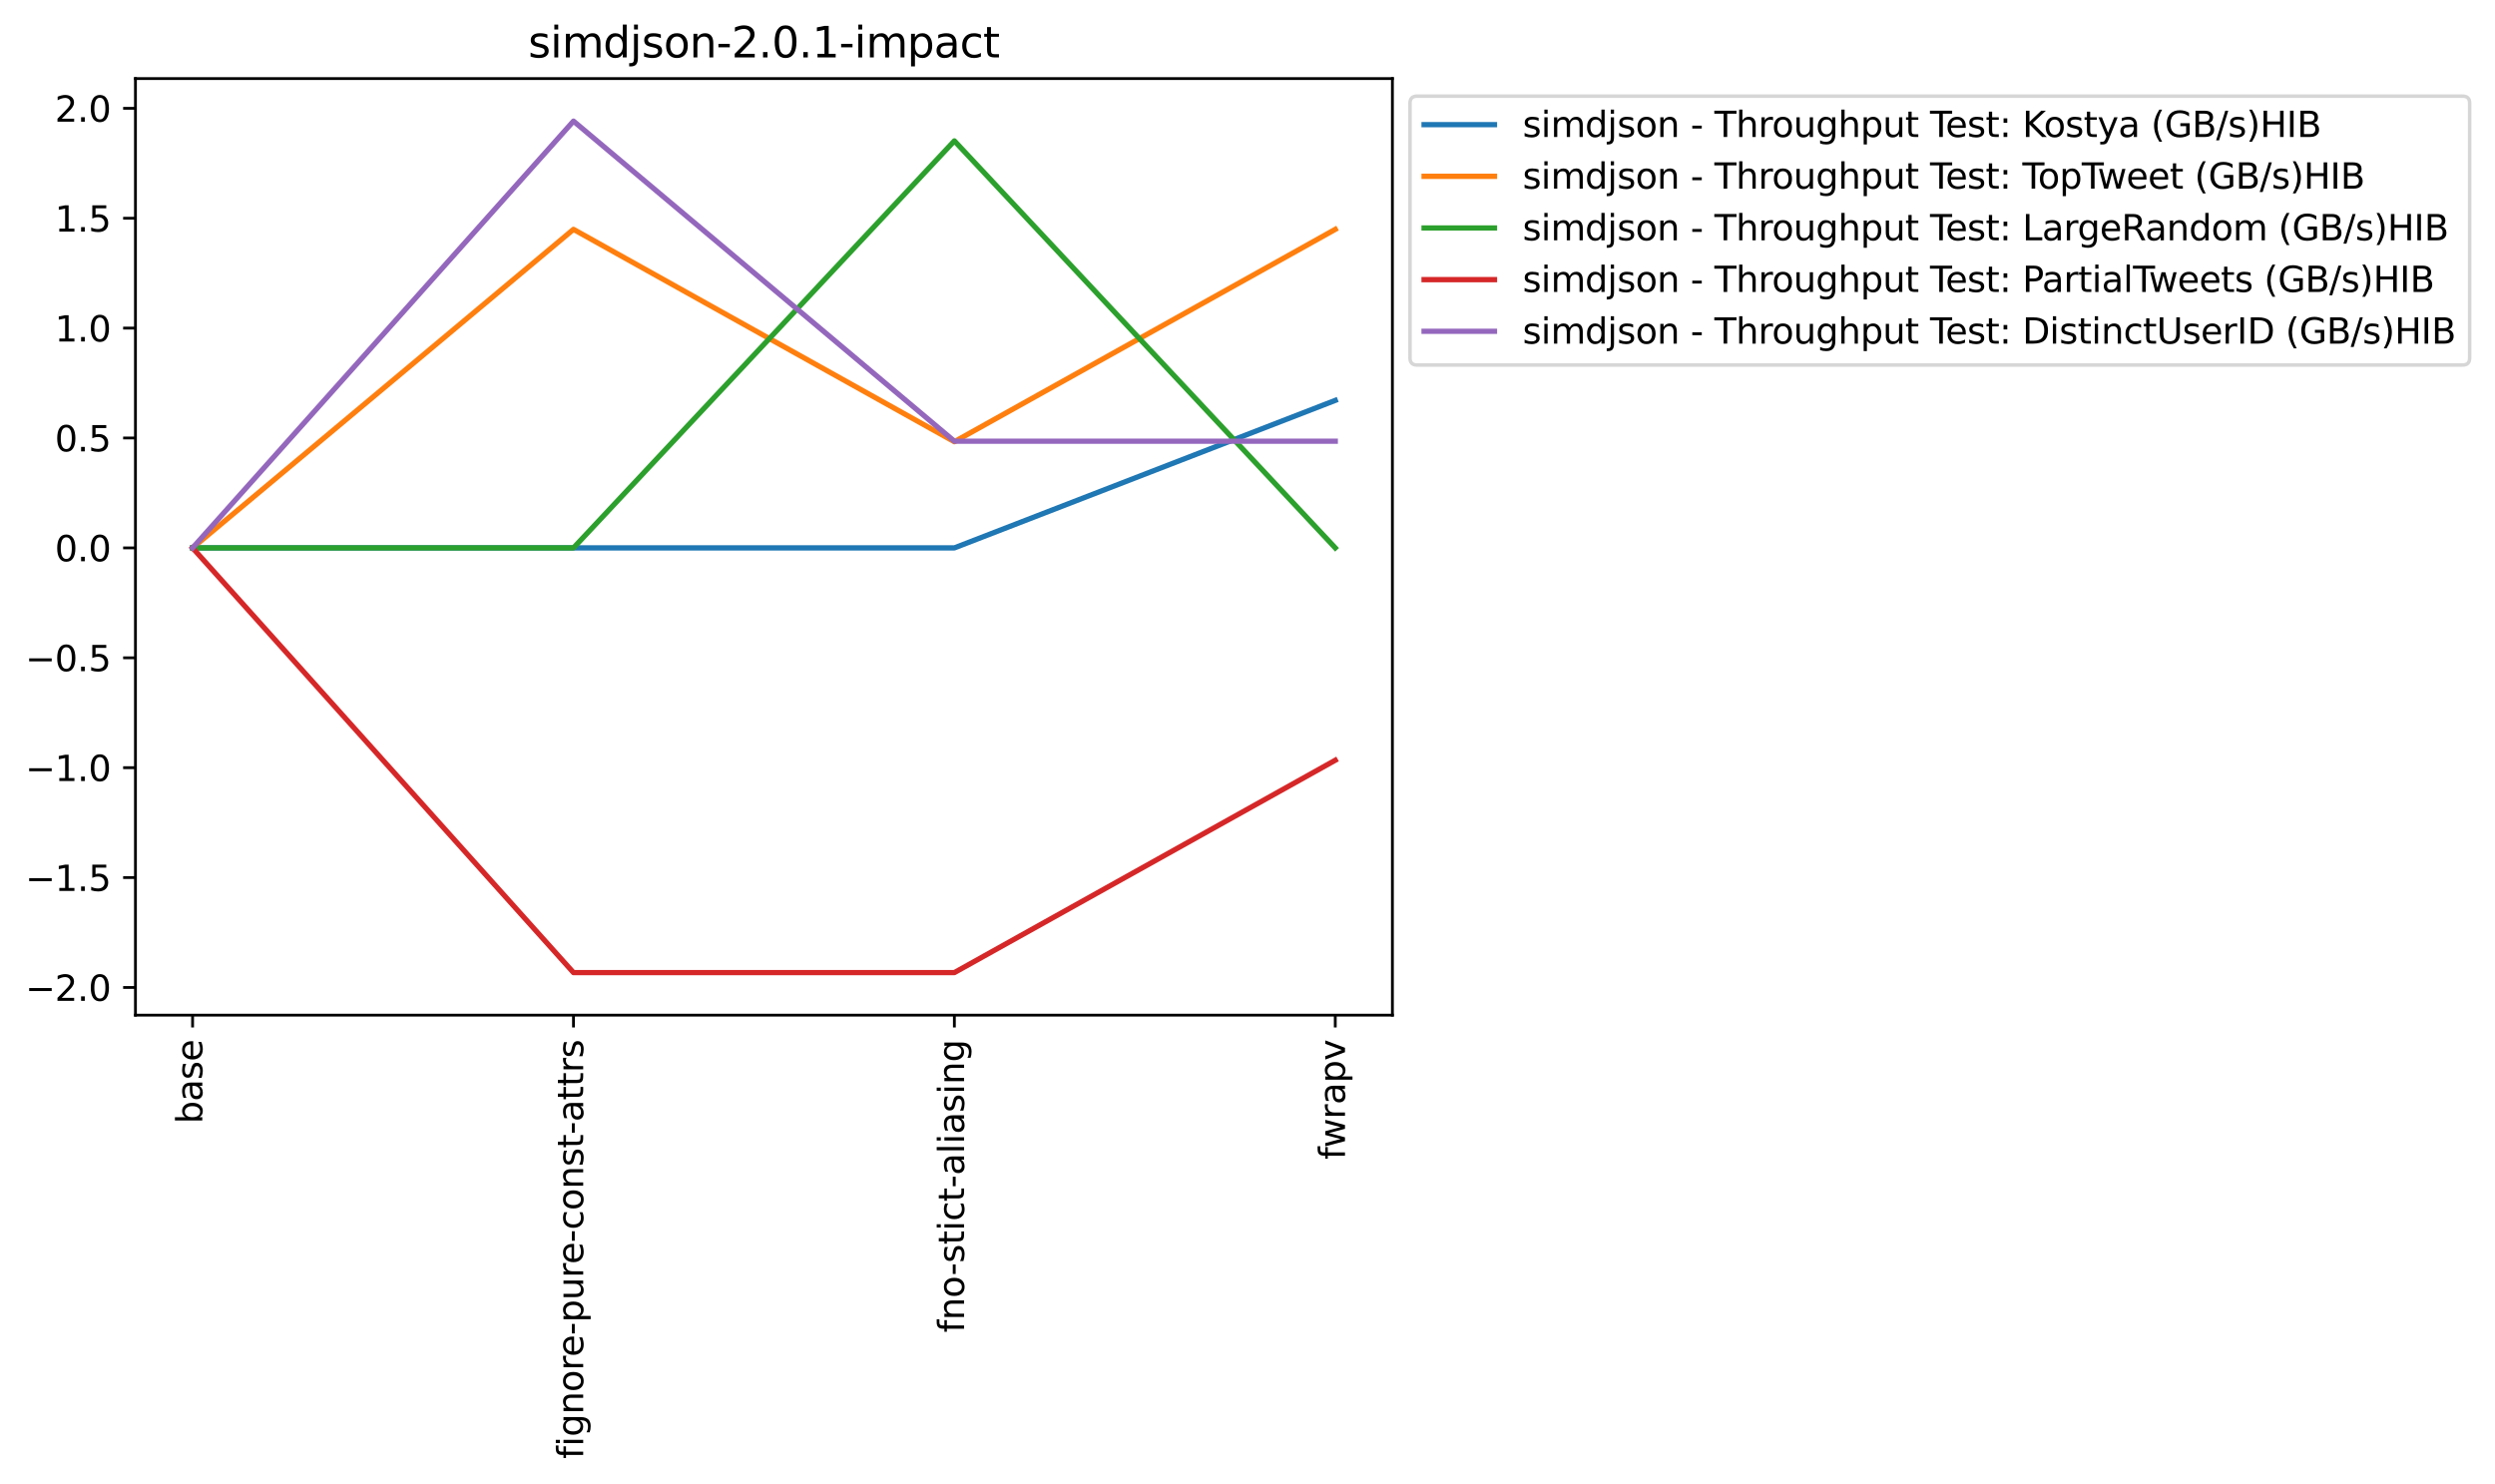 <?xml version="1.0" encoding="utf-8" standalone="no"?>
<!DOCTYPE svg PUBLIC "-//W3C//DTD SVG 1.1//EN"
  "http://www.w3.org/Graphics/SVG/1.1/DTD/svg11.dtd">
<svg xmlns:xlink="http://www.w3.org/1999/xlink" width="708.867pt" height="421.694pt" viewBox="0 0 708.867 421.694" xmlns="http://www.w3.org/2000/svg" version="1.1">
 <defs>
  <style type="text/css">*{stroke-linejoin: round; stroke-linecap: butt}</style>
 </defs>
 <g id="figure_1">
  <g id="patch_1">
   <path d="M 0 421.694 
L 708.867 421.694 
L 708.867 0 
L 0 0 
z
" style="fill: #ffffff"/>
  </g>
  <g id="axes_1">
   <g id="patch_2">
    <path d="M 38.483 288.43 
L 395.603 288.43 
L 395.603 22.318 
L 38.483 22.318 
z
" style="fill: #ffffff"/>
   </g>
   <g id="matplotlib.axis_1">
    <g id="xtick_1">
     <g id="line2d_1">
      <defs>
       <path id="m6a50c26efe" d="M 0 0 
L 0 3.5 
" style="stroke: #000000; stroke-width: 0.8"/>
      </defs>
      <g>
       <use xlink:href="#m6a50c26efe" x="54.716" y="288.43" style="stroke: #000000; stroke-width: 0.8"/>
      </g>
     </g>
     <g id="text_1">
      <!-- base -->
      <g transform="translate(57.475 319.269) rotate(-90) scale(0.1 -0.1)">
       <defs>
        <path id="DejaVuSans-62" d="M 3116 1747 
Q 3116 2381 2855 2742 
Q 2594 3103 2138 3103 
Q 1681 3103 1420 2742 
Q 1159 2381 1159 1747 
Q 1159 1113 1420 752 
Q 1681 391 2138 391 
Q 2594 391 2855 752 
Q 3116 1113 3116 1747 
z
M 1159 2969 
Q 1341 3281 1617 3432 
Q 1894 3584 2278 3584 
Q 2916 3584 3314 3078 
Q 3713 2572 3713 1747 
Q 3713 922 3314 415 
Q 2916 -91 2278 -91 
Q 1894 -91 1617 61 
Q 1341 213 1159 525 
L 1159 0 
L 581 0 
L 581 4863 
L 1159 4863 
L 1159 2969 
z
" transform="scale(0.016)"/>
        <path id="DejaVuSans-61" d="M 2194 1759 
Q 1497 1759 1228 1600 
Q 959 1441 959 1056 
Q 959 750 1161 570 
Q 1363 391 1709 391 
Q 2188 391 2477 730 
Q 2766 1069 2766 1631 
L 2766 1759 
L 2194 1759 
z
M 3341 1997 
L 3341 0 
L 2766 0 
L 2766 531 
Q 2569 213 2275 61 
Q 1981 -91 1556 -91 
Q 1019 -91 701 211 
Q 384 513 384 1019 
Q 384 1609 779 1909 
Q 1175 2209 1959 2209 
L 2766 2209 
L 2766 2266 
Q 2766 2663 2505 2880 
Q 2244 3097 1772 3097 
Q 1472 3097 1187 3025 
Q 903 2953 641 2809 
L 641 3341 
Q 956 3463 1253 3523 
Q 1550 3584 1831 3584 
Q 2591 3584 2966 3190 
Q 3341 2797 3341 1997 
z
" transform="scale(0.016)"/>
        <path id="DejaVuSans-73" d="M 2834 3397 
L 2834 2853 
Q 2591 2978 2328 3040 
Q 2066 3103 1784 3103 
Q 1356 3103 1142 2972 
Q 928 2841 928 2578 
Q 928 2378 1081 2264 
Q 1234 2150 1697 2047 
L 1894 2003 
Q 2506 1872 2764 1633 
Q 3022 1394 3022 966 
Q 3022 478 2636 193 
Q 2250 -91 1575 -91 
Q 1294 -91 989 -36 
Q 684 19 347 128 
L 347 722 
Q 666 556 975 473 
Q 1284 391 1588 391 
Q 1994 391 2212 530 
Q 2431 669 2431 922 
Q 2431 1156 2273 1281 
Q 2116 1406 1581 1522 
L 1381 1569 
Q 847 1681 609 1914 
Q 372 2147 372 2553 
Q 372 3047 722 3315 
Q 1072 3584 1716 3584 
Q 2034 3584 2315 3537 
Q 2597 3491 2834 3397 
z
" transform="scale(0.016)"/>
        <path id="DejaVuSans-65" d="M 3597 1894 
L 3597 1613 
L 953 1613 
Q 991 1019 1311 708 
Q 1631 397 2203 397 
Q 2534 397 2845 478 
Q 3156 559 3463 722 
L 3463 178 
Q 3153 47 2828 -22 
Q 2503 -91 2169 -91 
Q 1331 -91 842 396 
Q 353 884 353 1716 
Q 353 2575 817 3079 
Q 1281 3584 2069 3584 
Q 2775 3584 3186 3129 
Q 3597 2675 3597 1894 
z
M 3022 2063 
Q 3016 2534 2758 2815 
Q 2500 3097 2075 3097 
Q 1594 3097 1305 2825 
Q 1016 2553 972 2059 
L 3022 2063 
z
" transform="scale(0.016)"/>
       </defs>
       <use xlink:href="#DejaVuSans-62"/>
       <use xlink:href="#DejaVuSans-61" x="63.477"/>
       <use xlink:href="#DejaVuSans-73" x="124.756"/>
       <use xlink:href="#DejaVuSans-65" x="176.855"/>
      </g>
     </g>
    </g>
    <g id="xtick_2">
     <g id="line2d_2">
      <g>
       <use xlink:href="#m6a50c26efe" x="162.934" y="288.43" style="stroke: #000000; stroke-width: 0.8"/>
      </g>
     </g>
     <g id="text_2">
      <!-- fignore-pure-const-attrs -->
      <g transform="translate(165.693 414.494) rotate(-90) scale(0.1 -0.1)">
       <defs>
        <path id="DejaVuSans-66" d="M 2375 4863 
L 2375 4384 
L 1825 4384 
Q 1516 4384 1395 4259 
Q 1275 4134 1275 3809 
L 1275 3500 
L 2222 3500 
L 2222 3053 
L 1275 3053 
L 1275 0 
L 697 0 
L 697 3053 
L 147 3053 
L 147 3500 
L 697 3500 
L 697 3744 
Q 697 4328 969 4595 
Q 1241 4863 1831 4863 
L 2375 4863 
z
" transform="scale(0.016)"/>
        <path id="DejaVuSans-69" d="M 603 3500 
L 1178 3500 
L 1178 0 
L 603 0 
L 603 3500 
z
M 603 4863 
L 1178 4863 
L 1178 4134 
L 603 4134 
L 603 4863 
z
" transform="scale(0.016)"/>
        <path id="DejaVuSans-67" d="M 2906 1791 
Q 2906 2416 2648 2759 
Q 2391 3103 1925 3103 
Q 1463 3103 1205 2759 
Q 947 2416 947 1791 
Q 947 1169 1205 825 
Q 1463 481 1925 481 
Q 2391 481 2648 825 
Q 2906 1169 2906 1791 
z
M 3481 434 
Q 3481 -459 3084 -895 
Q 2688 -1331 1869 -1331 
Q 1566 -1331 1297 -1286 
Q 1028 -1241 775 -1147 
L 775 -588 
Q 1028 -725 1275 -790 
Q 1522 -856 1778 -856 
Q 2344 -856 2625 -561 
Q 2906 -266 2906 331 
L 2906 616 
Q 2728 306 2450 153 
Q 2172 0 1784 0 
Q 1141 0 747 490 
Q 353 981 353 1791 
Q 353 2603 747 3093 
Q 1141 3584 1784 3584 
Q 2172 3584 2450 3431 
Q 2728 3278 2906 2969 
L 2906 3500 
L 3481 3500 
L 3481 434 
z
" transform="scale(0.016)"/>
        <path id="DejaVuSans-6e" d="M 3513 2113 
L 3513 0 
L 2938 0 
L 2938 2094 
Q 2938 2591 2744 2837 
Q 2550 3084 2163 3084 
Q 1697 3084 1428 2787 
Q 1159 2491 1159 1978 
L 1159 0 
L 581 0 
L 581 3500 
L 1159 3500 
L 1159 2956 
Q 1366 3272 1645 3428 
Q 1925 3584 2291 3584 
Q 2894 3584 3203 3211 
Q 3513 2838 3513 2113 
z
" transform="scale(0.016)"/>
        <path id="DejaVuSans-6f" d="M 1959 3097 
Q 1497 3097 1228 2736 
Q 959 2375 959 1747 
Q 959 1119 1226 758 
Q 1494 397 1959 397 
Q 2419 397 2687 759 
Q 2956 1122 2956 1747 
Q 2956 2369 2687 2733 
Q 2419 3097 1959 3097 
z
M 1959 3584 
Q 2709 3584 3137 3096 
Q 3566 2609 3566 1747 
Q 3566 888 3137 398 
Q 2709 -91 1959 -91 
Q 1206 -91 779 398 
Q 353 888 353 1747 
Q 353 2609 779 3096 
Q 1206 3584 1959 3584 
z
" transform="scale(0.016)"/>
        <path id="DejaVuSans-72" d="M 2631 2963 
Q 2534 3019 2420 3045 
Q 2306 3072 2169 3072 
Q 1681 3072 1420 2755 
Q 1159 2438 1159 1844 
L 1159 0 
L 581 0 
L 581 3500 
L 1159 3500 
L 1159 2956 
Q 1341 3275 1631 3429 
Q 1922 3584 2338 3584 
Q 2397 3584 2469 3576 
Q 2541 3569 2628 3553 
L 2631 2963 
z
" transform="scale(0.016)"/>
        <path id="DejaVuSans-2d" d="M 313 2009 
L 1997 2009 
L 1997 1497 
L 313 1497 
L 313 2009 
z
" transform="scale(0.016)"/>
        <path id="DejaVuSans-70" d="M 1159 525 
L 1159 -1331 
L 581 -1331 
L 581 3500 
L 1159 3500 
L 1159 2969 
Q 1341 3281 1617 3432 
Q 1894 3584 2278 3584 
Q 2916 3584 3314 3078 
Q 3713 2572 3713 1747 
Q 3713 922 3314 415 
Q 2916 -91 2278 -91 
Q 1894 -91 1617 61 
Q 1341 213 1159 525 
z
M 3116 1747 
Q 3116 2381 2855 2742 
Q 2594 3103 2138 3103 
Q 1681 3103 1420 2742 
Q 1159 2381 1159 1747 
Q 1159 1113 1420 752 
Q 1681 391 2138 391 
Q 2594 391 2855 752 
Q 3116 1113 3116 1747 
z
" transform="scale(0.016)"/>
        <path id="DejaVuSans-75" d="M 544 1381 
L 544 3500 
L 1119 3500 
L 1119 1403 
Q 1119 906 1312 657 
Q 1506 409 1894 409 
Q 2359 409 2629 706 
Q 2900 1003 2900 1516 
L 2900 3500 
L 3475 3500 
L 3475 0 
L 2900 0 
L 2900 538 
Q 2691 219 2414 64 
Q 2138 -91 1772 -91 
Q 1169 -91 856 284 
Q 544 659 544 1381 
z
M 1991 3584 
L 1991 3584 
z
" transform="scale(0.016)"/>
        <path id="DejaVuSans-63" d="M 3122 3366 
L 3122 2828 
Q 2878 2963 2633 3030 
Q 2388 3097 2138 3097 
Q 1578 3097 1268 2742 
Q 959 2388 959 1747 
Q 959 1106 1268 751 
Q 1578 397 2138 397 
Q 2388 397 2633 464 
Q 2878 531 3122 666 
L 3122 134 
Q 2881 22 2623 -34 
Q 2366 -91 2075 -91 
Q 1284 -91 818 406 
Q 353 903 353 1747 
Q 353 2603 823 3093 
Q 1294 3584 2113 3584 
Q 2378 3584 2631 3529 
Q 2884 3475 3122 3366 
z
" transform="scale(0.016)"/>
        <path id="DejaVuSans-74" d="M 1172 4494 
L 1172 3500 
L 2356 3500 
L 2356 3053 
L 1172 3053 
L 1172 1153 
Q 1172 725 1289 603 
Q 1406 481 1766 481 
L 2356 481 
L 2356 0 
L 1766 0 
Q 1100 0 847 248 
Q 594 497 594 1153 
L 594 3053 
L 172 3053 
L 172 3500 
L 594 3500 
L 594 4494 
L 1172 4494 
z
" transform="scale(0.016)"/>
       </defs>
       <use xlink:href="#DejaVuSans-66"/>
       <use xlink:href="#DejaVuSans-69" x="35.205"/>
       <use xlink:href="#DejaVuSans-67" x="62.988"/>
       <use xlink:href="#DejaVuSans-6e" x="126.465"/>
       <use xlink:href="#DejaVuSans-6f" x="189.844"/>
       <use xlink:href="#DejaVuSans-72" x="251.025"/>
       <use xlink:href="#DejaVuSans-65" x="289.889"/>
       <use xlink:href="#DejaVuSans-2d" x="351.412"/>
       <use xlink:href="#DejaVuSans-70" x="387.496"/>
       <use xlink:href="#DejaVuSans-75" x="450.973"/>
       <use xlink:href="#DejaVuSans-72" x="514.352"/>
       <use xlink:href="#DejaVuSans-65" x="553.215"/>
       <use xlink:href="#DejaVuSans-2d" x="614.738"/>
       <use xlink:href="#DejaVuSans-63" x="650.822"/>
       <use xlink:href="#DejaVuSans-6f" x="705.803"/>
       <use xlink:href="#DejaVuSans-6e" x="766.984"/>
       <use xlink:href="#DejaVuSans-73" x="830.363"/>
       <use xlink:href="#DejaVuSans-74" x="882.463"/>
       <use xlink:href="#DejaVuSans-2d" x="921.672"/>
       <use xlink:href="#DejaVuSans-61" x="957.756"/>
       <use xlink:href="#DejaVuSans-74" x="1019.035"/>
       <use xlink:href="#DejaVuSans-74" x="1058.244"/>
       <use xlink:href="#DejaVuSans-72" x="1097.453"/>
       <use xlink:href="#DejaVuSans-73" x="1138.566"/>
      </g>
     </g>
    </g>
    <g id="xtick_3">
     <g id="line2d_3">
      <g>
       <use xlink:href="#m6a50c26efe" x="271.152" y="288.43" style="stroke: #000000; stroke-width: 0.8"/>
      </g>
     </g>
     <g id="text_3">
      <!-- fno-stict-aliasing -->
      <g transform="translate(273.911 378.622) rotate(-90) scale(0.1 -0.1)">
       <defs>
        <path id="DejaVuSans-6c" d="M 603 4863 
L 1178 4863 
L 1178 0 
L 603 0 
L 603 4863 
z
" transform="scale(0.016)"/>
       </defs>
       <use xlink:href="#DejaVuSans-66"/>
       <use xlink:href="#DejaVuSans-6e" x="35.205"/>
       <use xlink:href="#DejaVuSans-6f" x="98.584"/>
       <use xlink:href="#DejaVuSans-2d" x="161.641"/>
       <use xlink:href="#DejaVuSans-73" x="197.725"/>
       <use xlink:href="#DejaVuSans-74" x="249.824"/>
       <use xlink:href="#DejaVuSans-69" x="289.033"/>
       <use xlink:href="#DejaVuSans-63" x="316.816"/>
       <use xlink:href="#DejaVuSans-74" x="371.797"/>
       <use xlink:href="#DejaVuSans-2d" x="411.006"/>
       <use xlink:href="#DejaVuSans-61" x="447.09"/>
       <use xlink:href="#DejaVuSans-6c" x="508.369"/>
       <use xlink:href="#DejaVuSans-69" x="536.152"/>
       <use xlink:href="#DejaVuSans-61" x="563.936"/>
       <use xlink:href="#DejaVuSans-73" x="625.215"/>
       <use xlink:href="#DejaVuSans-69" x="677.314"/>
       <use xlink:href="#DejaVuSans-6e" x="705.098"/>
       <use xlink:href="#DejaVuSans-67" x="768.477"/>
      </g>
     </g>
    </g>
    <g id="xtick_4">
     <g id="line2d_4">
      <g>
       <use xlink:href="#m6a50c26efe" x="379.37" y="288.43" style="stroke: #000000; stroke-width: 0.8"/>
      </g>
     </g>
     <g id="text_4">
      <!-- fwrapv -->
      <g transform="translate(382.129 329.46) rotate(-90) scale(0.1 -0.1)">
       <defs>
        <path id="DejaVuSans-77" d="M 269 3500 
L 844 3500 
L 1563 769 
L 2278 3500 
L 2956 3500 
L 3675 769 
L 4391 3500 
L 4966 3500 
L 4050 0 
L 3372 0 
L 2619 2869 
L 1863 0 
L 1184 0 
L 269 3500 
z
" transform="scale(0.016)"/>
        <path id="DejaVuSans-76" d="M 191 3500 
L 800 3500 
L 1894 563 
L 2988 3500 
L 3597 3500 
L 2284 0 
L 1503 0 
L 191 3500 
z
" transform="scale(0.016)"/>
       </defs>
       <use xlink:href="#DejaVuSans-66"/>
       <use xlink:href="#DejaVuSans-77" x="33.455"/>
       <use xlink:href="#DejaVuSans-72" x="115.242"/>
       <use xlink:href="#DejaVuSans-61" x="156.355"/>
       <use xlink:href="#DejaVuSans-70" x="217.635"/>
       <use xlink:href="#DejaVuSans-76" x="281.111"/>
      </g>
     </g>
    </g>
   </g>
   <g id="matplotlib.axis_2">
    <g id="ytick_1">
     <g id="line2d_5">
      <defs>
       <path id="ma0e91e76c5" d="M 0 0 
L -3.5 0 
" style="stroke: #000000; stroke-width: 0.8"/>
      </defs>
      <g>
       <use xlink:href="#ma0e91e76c5" x="38.483" y="280.557" style="stroke: #000000; stroke-width: 0.8"/>
      </g>
     </g>
     <g id="text_5">
      <!-- −2.0 -->
      <g transform="translate(7.2 284.357) scale(0.1 -0.1)">
       <defs>
        <path id="DejaVuSans-2212" d="M 678 2272 
L 4684 2272 
L 4684 1741 
L 678 1741 
L 678 2272 
z
" transform="scale(0.016)"/>
        <path id="DejaVuSans-32" d="M 1228 531 
L 3431 531 
L 3431 0 
L 469 0 
L 469 531 
Q 828 903 1448 1529 
Q 2069 2156 2228 2338 
Q 2531 2678 2651 2914 
Q 2772 3150 2772 3378 
Q 2772 3750 2511 3984 
Q 2250 4219 1831 4219 
Q 1534 4219 1204 4116 
Q 875 4013 500 3803 
L 500 4441 
Q 881 4594 1212 4672 
Q 1544 4750 1819 4750 
Q 2544 4750 2975 4387 
Q 3406 4025 3406 3419 
Q 3406 3131 3298 2873 
Q 3191 2616 2906 2266 
Q 2828 2175 2409 1742 
Q 1991 1309 1228 531 
z
" transform="scale(0.016)"/>
        <path id="DejaVuSans-2e" d="M 684 794 
L 1344 794 
L 1344 0 
L 684 0 
L 684 794 
z
" transform="scale(0.016)"/>
        <path id="DejaVuSans-30" d="M 2034 4250 
Q 1547 4250 1301 3770 
Q 1056 3291 1056 2328 
Q 1056 1369 1301 889 
Q 1547 409 2034 409 
Q 2525 409 2770 889 
Q 3016 1369 3016 2328 
Q 3016 3291 2770 3770 
Q 2525 4250 2034 4250 
z
M 2034 4750 
Q 2819 4750 3233 4129 
Q 3647 3509 3647 2328 
Q 3647 1150 3233 529 
Q 2819 -91 2034 -91 
Q 1250 -91 836 529 
Q 422 1150 422 2328 
Q 422 3509 836 4129 
Q 1250 4750 2034 4750 
z
" transform="scale(0.016)"/>
       </defs>
       <use xlink:href="#DejaVuSans-2212"/>
       <use xlink:href="#DejaVuSans-32" x="83.789"/>
       <use xlink:href="#DejaVuSans-2e" x="147.412"/>
       <use xlink:href="#DejaVuSans-30" x="179.199"/>
      </g>
     </g>
    </g>
    <g id="ytick_2">
     <g id="line2d_6">
      <g>
       <use xlink:href="#ma0e91e76c5" x="38.483" y="249.335" style="stroke: #000000; stroke-width: 0.8"/>
      </g>
     </g>
     <g id="text_6">
      <!-- −1.5 -->
      <g transform="translate(7.2 253.134) scale(0.1 -0.1)">
       <defs>
        <path id="DejaVuSans-31" d="M 794 531 
L 1825 531 
L 1825 4091 
L 703 3866 
L 703 4441 
L 1819 4666 
L 2450 4666 
L 2450 531 
L 3481 531 
L 3481 0 
L 794 0 
L 794 531 
z
" transform="scale(0.016)"/>
        <path id="DejaVuSans-35" d="M 691 4666 
L 3169 4666 
L 3169 4134 
L 1269 4134 
L 1269 2991 
Q 1406 3038 1543 3061 
Q 1681 3084 1819 3084 
Q 2600 3084 3056 2656 
Q 3513 2228 3513 1497 
Q 3513 744 3044 326 
Q 2575 -91 1722 -91 
Q 1428 -91 1123 -41 
Q 819 9 494 109 
L 494 744 
Q 775 591 1075 516 
Q 1375 441 1709 441 
Q 2250 441 2565 725 
Q 2881 1009 2881 1497 
Q 2881 1984 2565 2268 
Q 2250 2553 1709 2553 
Q 1456 2553 1204 2497 
Q 953 2441 691 2322 
L 691 4666 
z
" transform="scale(0.016)"/>
       </defs>
       <use xlink:href="#DejaVuSans-2212"/>
       <use xlink:href="#DejaVuSans-31" x="83.789"/>
       <use xlink:href="#DejaVuSans-2e" x="147.412"/>
       <use xlink:href="#DejaVuSans-35" x="179.199"/>
      </g>
     </g>
    </g>
    <g id="ytick_3">
     <g id="line2d_7">
      <g>
       <use xlink:href="#ma0e91e76c5" x="38.483" y="218.112" style="stroke: #000000; stroke-width: 0.8"/>
      </g>
     </g>
     <g id="text_7">
      <!-- −1.0 -->
      <g transform="translate(7.2 221.911) scale(0.1 -0.1)">
       <use xlink:href="#DejaVuSans-2212"/>
       <use xlink:href="#DejaVuSans-31" x="83.789"/>
       <use xlink:href="#DejaVuSans-2e" x="147.412"/>
       <use xlink:href="#DejaVuSans-30" x="179.199"/>
      </g>
     </g>
    </g>
    <g id="ytick_4">
     <g id="line2d_8">
      <g>
       <use xlink:href="#ma0e91e76c5" x="38.483" y="186.89" style="stroke: #000000; stroke-width: 0.8"/>
      </g>
     </g>
     <g id="text_8">
      <!-- −0.5 -->
      <g transform="translate(7.2 190.689) scale(0.1 -0.1)">
       <use xlink:href="#DejaVuSans-2212"/>
       <use xlink:href="#DejaVuSans-30" x="83.789"/>
       <use xlink:href="#DejaVuSans-2e" x="147.412"/>
       <use xlink:href="#DejaVuSans-35" x="179.199"/>
      </g>
     </g>
    </g>
    <g id="ytick_5">
     <g id="line2d_9">
      <g>
       <use xlink:href="#ma0e91e76c5" x="38.483" y="155.667" style="stroke: #000000; stroke-width: 0.8"/>
      </g>
     </g>
     <g id="text_9">
      <!-- 0.0 -->
      <g transform="translate(15.58 159.466) scale(0.1 -0.1)">
       <use xlink:href="#DejaVuSans-30"/>
       <use xlink:href="#DejaVuSans-2e" x="63.623"/>
       <use xlink:href="#DejaVuSans-30" x="95.41"/>
      </g>
     </g>
    </g>
    <g id="ytick_6">
     <g id="line2d_10">
      <g>
       <use xlink:href="#ma0e91e76c5" x="38.483" y="124.444" style="stroke: #000000; stroke-width: 0.8"/>
      </g>
     </g>
     <g id="text_10">
      <!-- 0.5 -->
      <g transform="translate(15.58 128.244) scale(0.1 -0.1)">
       <use xlink:href="#DejaVuSans-30"/>
       <use xlink:href="#DejaVuSans-2e" x="63.623"/>
       <use xlink:href="#DejaVuSans-35" x="95.41"/>
      </g>
     </g>
    </g>
    <g id="ytick_7">
     <g id="line2d_11">
      <g>
       <use xlink:href="#ma0e91e76c5" x="38.483" y="93.222" style="stroke: #000000; stroke-width: 0.8"/>
      </g>
     </g>
     <g id="text_11">
      <!-- 1.0 -->
      <g transform="translate(15.58 97.021) scale(0.1 -0.1)">
       <use xlink:href="#DejaVuSans-31"/>
       <use xlink:href="#DejaVuSans-2e" x="63.623"/>
       <use xlink:href="#DejaVuSans-30" x="95.41"/>
      </g>
     </g>
    </g>
    <g id="ytick_8">
     <g id="line2d_12">
      <g>
       <use xlink:href="#ma0e91e76c5" x="38.483" y="61.999" style="stroke: #000000; stroke-width: 0.8"/>
      </g>
     </g>
     <g id="text_12">
      <!-- 1.5 -->
      <g transform="translate(15.58 65.798) scale(0.1 -0.1)">
       <use xlink:href="#DejaVuSans-31"/>
       <use xlink:href="#DejaVuSans-2e" x="63.623"/>
       <use xlink:href="#DejaVuSans-35" x="95.41"/>
      </g>
     </g>
    </g>
    <g id="ytick_9">
     <g id="line2d_13">
      <g>
       <use xlink:href="#ma0e91e76c5" x="38.483" y="30.777" style="stroke: #000000; stroke-width: 0.8"/>
      </g>
     </g>
     <g id="text_13">
      <!-- 2.0 -->
      <g transform="translate(15.58 34.576) scale(0.1 -0.1)">
       <use xlink:href="#DejaVuSans-32"/>
       <use xlink:href="#DejaVuSans-2e" x="63.623"/>
       <use xlink:href="#DejaVuSans-30" x="95.41"/>
      </g>
     </g>
    </g>
   </g>
   <g id="line2d_14">
    <path d="M 54.716 155.667 
L 162.934 155.667 
L 271.152 155.667 
L 379.37 113.757 
" clip-path="url(#pd2078f991a)" style="fill: none; stroke: #1f77b4; stroke-width: 1.5; stroke-linecap: square"/>
   </g>
   <g id="line2d_15">
    <path d="M 54.716 155.667 
L 162.934 65.166 
L 271.152 125.5 
L 379.37 65.166 
" clip-path="url(#pd2078f991a)" style="fill: none; stroke: #ff7f0e; stroke-width: 1.5; stroke-linecap: square"/>
   </g>
   <g id="line2d_16">
    <path d="M 54.716 155.667 
L 162.934 155.667 
L 271.152 40.028 
L 379.37 155.667 
" clip-path="url(#pd2078f991a)" style="fill: none; stroke: #2ca02c; stroke-width: 1.5; stroke-linecap: square"/>
   </g>
   <g id="line2d_17">
    <path d="M 54.716 155.667 
L 162.934 276.334 
L 271.152 276.334 
L 379.37 216 
" clip-path="url(#pd2078f991a)" style="fill: none; stroke: #d62728; stroke-width: 1.5; stroke-linecap: square"/>
   </g>
   <g id="line2d_18">
    <path d="M 54.716 155.667 
L 162.934 34.414 
L 271.152 125.354 
L 379.37 125.354 
" clip-path="url(#pd2078f991a)" style="fill: none; stroke: #9467bd; stroke-width: 1.5; stroke-linecap: square"/>
   </g>
   <g id="patch_3">
    <path d="M 38.483 288.43 
L 38.483 22.318 
" style="fill: none; stroke: #000000; stroke-width: 0.8; stroke-linejoin: miter; stroke-linecap: square"/>
   </g>
   <g id="patch_4">
    <path d="M 395.603 288.43 
L 395.603 22.318 
" style="fill: none; stroke: #000000; stroke-width: 0.8; stroke-linejoin: miter; stroke-linecap: square"/>
   </g>
   <g id="patch_5">
    <path d="M 38.483 288.43 
L 395.603 288.43 
" style="fill: none; stroke: #000000; stroke-width: 0.8; stroke-linejoin: miter; stroke-linecap: square"/>
   </g>
   <g id="patch_6">
    <path d="M 38.483 22.318 
L 395.603 22.318 
" style="fill: none; stroke: #000000; stroke-width: 0.8; stroke-linejoin: miter; stroke-linecap: square"/>
   </g>
   <g id="text_14">
    <!-- simdjson-2.0.1-impact -->
    <g transform="translate(150.087 16.318) scale(0.12 -0.12)">
     <defs>
      <path id="DejaVuSans-6d" d="M 3328 2828 
Q 3544 3216 3844 3400 
Q 4144 3584 4550 3584 
Q 5097 3584 5394 3201 
Q 5691 2819 5691 2113 
L 5691 0 
L 5113 0 
L 5113 2094 
Q 5113 2597 4934 2840 
Q 4756 3084 4391 3084 
Q 3944 3084 3684 2787 
Q 3425 2491 3425 1978 
L 3425 0 
L 2847 0 
L 2847 2094 
Q 2847 2600 2669 2842 
Q 2491 3084 2119 3084 
Q 1678 3084 1418 2786 
Q 1159 2488 1159 1978 
L 1159 0 
L 581 0 
L 581 3500 
L 1159 3500 
L 1159 2956 
Q 1356 3278 1631 3431 
Q 1906 3584 2284 3584 
Q 2666 3584 2933 3390 
Q 3200 3197 3328 2828 
z
" transform="scale(0.016)"/>
      <path id="DejaVuSans-64" d="M 2906 2969 
L 2906 4863 
L 3481 4863 
L 3481 0 
L 2906 0 
L 2906 525 
Q 2725 213 2448 61 
Q 2172 -91 1784 -91 
Q 1150 -91 751 415 
Q 353 922 353 1747 
Q 353 2572 751 3078 
Q 1150 3584 1784 3584 
Q 2172 3584 2448 3432 
Q 2725 3281 2906 2969 
z
M 947 1747 
Q 947 1113 1208 752 
Q 1469 391 1925 391 
Q 2381 391 2643 752 
Q 2906 1113 2906 1747 
Q 2906 2381 2643 2742 
Q 2381 3103 1925 3103 
Q 1469 3103 1208 2742 
Q 947 2381 947 1747 
z
" transform="scale(0.016)"/>
      <path id="DejaVuSans-6a" d="M 603 3500 
L 1178 3500 
L 1178 -63 
Q 1178 -731 923 -1031 
Q 669 -1331 103 -1331 
L -116 -1331 
L -116 -844 
L 38 -844 
Q 366 -844 484 -692 
Q 603 -541 603 -63 
L 603 3500 
z
M 603 4863 
L 1178 4863 
L 1178 4134 
L 603 4134 
L 603 4863 
z
" transform="scale(0.016)"/>
     </defs>
     <use xlink:href="#DejaVuSans-73"/>
     <use xlink:href="#DejaVuSans-69" x="52.1"/>
     <use xlink:href="#DejaVuSans-6d" x="79.883"/>
     <use xlink:href="#DejaVuSans-64" x="177.295"/>
     <use xlink:href="#DejaVuSans-6a" x="240.771"/>
     <use xlink:href="#DejaVuSans-73" x="268.555"/>
     <use xlink:href="#DejaVuSans-6f" x="320.654"/>
     <use xlink:href="#DejaVuSans-6e" x="381.836"/>
     <use xlink:href="#DejaVuSans-2d" x="445.215"/>
     <use xlink:href="#DejaVuSans-32" x="481.299"/>
     <use xlink:href="#DejaVuSans-2e" x="544.922"/>
     <use xlink:href="#DejaVuSans-30" x="576.709"/>
     <use xlink:href="#DejaVuSans-2e" x="640.332"/>
     <use xlink:href="#DejaVuSans-31" x="672.119"/>
     <use xlink:href="#DejaVuSans-2d" x="735.742"/>
     <use xlink:href="#DejaVuSans-69" x="771.826"/>
     <use xlink:href="#DejaVuSans-6d" x="799.609"/>
     <use xlink:href="#DejaVuSans-70" x="897.021"/>
     <use xlink:href="#DejaVuSans-61" x="960.498"/>
     <use xlink:href="#DejaVuSans-63" x="1021.777"/>
     <use xlink:href="#DejaVuSans-74" x="1076.758"/>
    </g>
   </g>
   <g id="legend_1">
    <g id="patch_7">
     <path d="M 402.603 103.709 
L 699.667 103.709 
Q 701.667 103.709 701.667 101.709 
L 701.667 29.318 
Q 701.667 27.318 699.667 27.318 
L 402.603 27.318 
Q 400.603 27.318 400.603 29.318 
L 400.603 101.709 
Q 400.603 103.709 402.603 103.709 
z
" style="fill: #ffffff; opacity: 0.8; stroke: #cccccc; stroke-linejoin: miter"/>
    </g>
    <g id="line2d_19">
     <path d="M 404.603 35.417 
L 414.603 35.417 
L 424.603 35.417 
" style="fill: none; stroke: #1f77b4; stroke-width: 1.5; stroke-linecap: square"/>
    </g>
    <g id="text_15">
     <!-- simdjson - Throughput Test: Kostya (GB/s)HIB -->
     <g transform="translate(432.603 38.917) scale(0.1 -0.1)">
      <defs>
       <path id="DejaVuSans-20" transform="scale(0.016)"/>
       <path id="DejaVuSans-54" d="M -19 4666 
L 3928 4666 
L 3928 4134 
L 2272 4134 
L 2272 0 
L 1638 0 
L 1638 4134 
L -19 4134 
L -19 4666 
z
" transform="scale(0.016)"/>
       <path id="DejaVuSans-68" d="M 3513 2113 
L 3513 0 
L 2938 0 
L 2938 2094 
Q 2938 2591 2744 2837 
Q 2550 3084 2163 3084 
Q 1697 3084 1428 2787 
Q 1159 2491 1159 1978 
L 1159 0 
L 581 0 
L 581 4863 
L 1159 4863 
L 1159 2956 
Q 1366 3272 1645 3428 
Q 1925 3584 2291 3584 
Q 2894 3584 3203 3211 
Q 3513 2838 3513 2113 
z
" transform="scale(0.016)"/>
       <path id="DejaVuSans-3a" d="M 750 794 
L 1409 794 
L 1409 0 
L 750 0 
L 750 794 
z
M 750 3309 
L 1409 3309 
L 1409 2516 
L 750 2516 
L 750 3309 
z
" transform="scale(0.016)"/>
       <path id="DejaVuSans-4b" d="M 628 4666 
L 1259 4666 
L 1259 2694 
L 3353 4666 
L 4166 4666 
L 1850 2491 
L 4331 0 
L 3500 0 
L 1259 2247 
L 1259 0 
L 628 0 
L 628 4666 
z
" transform="scale(0.016)"/>
       <path id="DejaVuSans-79" d="M 2059 -325 
Q 1816 -950 1584 -1140 
Q 1353 -1331 966 -1331 
L 506 -1331 
L 506 -850 
L 844 -850 
Q 1081 -850 1212 -737 
Q 1344 -625 1503 -206 
L 1606 56 
L 191 3500 
L 800 3500 
L 1894 763 
L 2988 3500 
L 3597 3500 
L 2059 -325 
z
" transform="scale(0.016)"/>
       <path id="DejaVuSans-28" d="M 1984 4856 
Q 1566 4138 1362 3434 
Q 1159 2731 1159 2009 
Q 1159 1288 1364 580 
Q 1569 -128 1984 -844 
L 1484 -844 
Q 1016 -109 783 600 
Q 550 1309 550 2009 
Q 550 2706 781 3412 
Q 1013 4119 1484 4856 
L 1984 4856 
z
" transform="scale(0.016)"/>
       <path id="DejaVuSans-47" d="M 3809 666 
L 3809 1919 
L 2778 1919 
L 2778 2438 
L 4434 2438 
L 4434 434 
Q 4069 175 3628 42 
Q 3188 -91 2688 -91 
Q 1594 -91 976 548 
Q 359 1188 359 2328 
Q 359 3472 976 4111 
Q 1594 4750 2688 4750 
Q 3144 4750 3555 4637 
Q 3966 4525 4313 4306 
L 4313 3634 
Q 3963 3931 3569 4081 
Q 3175 4231 2741 4231 
Q 1884 4231 1454 3753 
Q 1025 3275 1025 2328 
Q 1025 1384 1454 906 
Q 1884 428 2741 428 
Q 3075 428 3337 486 
Q 3600 544 3809 666 
z
" transform="scale(0.016)"/>
       <path id="DejaVuSans-42" d="M 1259 2228 
L 1259 519 
L 2272 519 
Q 2781 519 3026 730 
Q 3272 941 3272 1375 
Q 3272 1813 3026 2020 
Q 2781 2228 2272 2228 
L 1259 2228 
z
M 1259 4147 
L 1259 2741 
L 2194 2741 
Q 2656 2741 2882 2914 
Q 3109 3088 3109 3444 
Q 3109 3797 2882 3972 
Q 2656 4147 2194 4147 
L 1259 4147 
z
M 628 4666 
L 2241 4666 
Q 2963 4666 3353 4366 
Q 3744 4066 3744 3513 
Q 3744 3084 3544 2831 
Q 3344 2578 2956 2516 
Q 3422 2416 3680 2098 
Q 3938 1781 3938 1306 
Q 3938 681 3513 340 
Q 3088 0 2303 0 
L 628 0 
L 628 4666 
z
" transform="scale(0.016)"/>
       <path id="DejaVuSans-2f" d="M 1625 4666 
L 2156 4666 
L 531 -594 
L 0 -594 
L 1625 4666 
z
" transform="scale(0.016)"/>
       <path id="DejaVuSans-29" d="M 513 4856 
L 1013 4856 
Q 1481 4119 1714 3412 
Q 1947 2706 1947 2009 
Q 1947 1309 1714 600 
Q 1481 -109 1013 -844 
L 513 -844 
Q 928 -128 1133 580 
Q 1338 1288 1338 2009 
Q 1338 2731 1133 3434 
Q 928 4138 513 4856 
z
" transform="scale(0.016)"/>
       <path id="DejaVuSans-48" d="M 628 4666 
L 1259 4666 
L 1259 2753 
L 3553 2753 
L 3553 4666 
L 4184 4666 
L 4184 0 
L 3553 0 
L 3553 2222 
L 1259 2222 
L 1259 0 
L 628 0 
L 628 4666 
z
" transform="scale(0.016)"/>
       <path id="DejaVuSans-49" d="M 628 4666 
L 1259 4666 
L 1259 0 
L 628 0 
L 628 4666 
z
" transform="scale(0.016)"/>
      </defs>
      <use xlink:href="#DejaVuSans-73"/>
      <use xlink:href="#DejaVuSans-69" x="52.1"/>
      <use xlink:href="#DejaVuSans-6d" x="79.883"/>
      <use xlink:href="#DejaVuSans-64" x="177.295"/>
      <use xlink:href="#DejaVuSans-6a" x="240.771"/>
      <use xlink:href="#DejaVuSans-73" x="268.555"/>
      <use xlink:href="#DejaVuSans-6f" x="320.654"/>
      <use xlink:href="#DejaVuSans-6e" x="381.836"/>
      <use xlink:href="#DejaVuSans-20" x="445.215"/>
      <use xlink:href="#DejaVuSans-2d" x="477.002"/>
      <use xlink:href="#DejaVuSans-20" x="513.086"/>
      <use xlink:href="#DejaVuSans-54" x="544.873"/>
      <use xlink:href="#DejaVuSans-68" x="605.957"/>
      <use xlink:href="#DejaVuSans-72" x="669.336"/>
      <use xlink:href="#DejaVuSans-6f" x="708.199"/>
      <use xlink:href="#DejaVuSans-75" x="769.381"/>
      <use xlink:href="#DejaVuSans-67" x="832.76"/>
      <use xlink:href="#DejaVuSans-68" x="896.236"/>
      <use xlink:href="#DejaVuSans-70" x="959.615"/>
      <use xlink:href="#DejaVuSans-75" x="1023.092"/>
      <use xlink:href="#DejaVuSans-74" x="1086.471"/>
      <use xlink:href="#DejaVuSans-20" x="1125.68"/>
      <use xlink:href="#DejaVuSans-54" x="1157.467"/>
      <use xlink:href="#DejaVuSans-65" x="1201.551"/>
      <use xlink:href="#DejaVuSans-73" x="1263.074"/>
      <use xlink:href="#DejaVuSans-74" x="1315.174"/>
      <use xlink:href="#DejaVuSans-3a" x="1354.383"/>
      <use xlink:href="#DejaVuSans-20" x="1388.074"/>
      <use xlink:href="#DejaVuSans-4b" x="1419.861"/>
      <use xlink:href="#DejaVuSans-6f" x="1480.438"/>
      <use xlink:href="#DejaVuSans-73" x="1541.619"/>
      <use xlink:href="#DejaVuSans-74" x="1593.719"/>
      <use xlink:href="#DejaVuSans-79" x="1632.928"/>
      <use xlink:href="#DejaVuSans-61" x="1692.107"/>
      <use xlink:href="#DejaVuSans-20" x="1753.387"/>
      <use xlink:href="#DejaVuSans-28" x="1785.174"/>
      <use xlink:href="#DejaVuSans-47" x="1824.188"/>
      <use xlink:href="#DejaVuSans-42" x="1901.678"/>
      <use xlink:href="#DejaVuSans-2f" x="1970.281"/>
      <use xlink:href="#DejaVuSans-73" x="2003.973"/>
      <use xlink:href="#DejaVuSans-29" x="2056.072"/>
      <use xlink:href="#DejaVuSans-48" x="2095.086"/>
      <use xlink:href="#DejaVuSans-49" x="2170.281"/>
      <use xlink:href="#DejaVuSans-42" x="2199.773"/>
     </g>
    </g>
    <g id="line2d_20">
     <path d="M 404.603 50.095 
L 414.603 50.095 
L 424.603 50.095 
" style="fill: none; stroke: #ff7f0e; stroke-width: 1.5; stroke-linecap: square"/>
    </g>
    <g id="text_16">
     <!-- simdjson - Throughput Test: TopTweet (GB/s)HIB -->
     <g transform="translate(432.603 53.595) scale(0.1 -0.1)">
      <use xlink:href="#DejaVuSans-73"/>
      <use xlink:href="#DejaVuSans-69" x="52.1"/>
      <use xlink:href="#DejaVuSans-6d" x="79.883"/>
      <use xlink:href="#DejaVuSans-64" x="177.295"/>
      <use xlink:href="#DejaVuSans-6a" x="240.771"/>
      <use xlink:href="#DejaVuSans-73" x="268.555"/>
      <use xlink:href="#DejaVuSans-6f" x="320.654"/>
      <use xlink:href="#DejaVuSans-6e" x="381.836"/>
      <use xlink:href="#DejaVuSans-20" x="445.215"/>
      <use xlink:href="#DejaVuSans-2d" x="477.002"/>
      <use xlink:href="#DejaVuSans-20" x="513.086"/>
      <use xlink:href="#DejaVuSans-54" x="544.873"/>
      <use xlink:href="#DejaVuSans-68" x="605.957"/>
      <use xlink:href="#DejaVuSans-72" x="669.336"/>
      <use xlink:href="#DejaVuSans-6f" x="708.199"/>
      <use xlink:href="#DejaVuSans-75" x="769.381"/>
      <use xlink:href="#DejaVuSans-67" x="832.76"/>
      <use xlink:href="#DejaVuSans-68" x="896.236"/>
      <use xlink:href="#DejaVuSans-70" x="959.615"/>
      <use xlink:href="#DejaVuSans-75" x="1023.092"/>
      <use xlink:href="#DejaVuSans-74" x="1086.471"/>
      <use xlink:href="#DejaVuSans-20" x="1125.68"/>
      <use xlink:href="#DejaVuSans-54" x="1157.467"/>
      <use xlink:href="#DejaVuSans-65" x="1201.551"/>
      <use xlink:href="#DejaVuSans-73" x="1263.074"/>
      <use xlink:href="#DejaVuSans-74" x="1315.174"/>
      <use xlink:href="#DejaVuSans-3a" x="1354.383"/>
      <use xlink:href="#DejaVuSans-20" x="1388.074"/>
      <use xlink:href="#DejaVuSans-54" x="1419.861"/>
      <use xlink:href="#DejaVuSans-6f" x="1463.945"/>
      <use xlink:href="#DejaVuSans-70" x="1525.127"/>
      <use xlink:href="#DejaVuSans-54" x="1588.604"/>
      <use xlink:href="#DejaVuSans-77" x="1633.188"/>
      <use xlink:href="#DejaVuSans-65" x="1714.975"/>
      <use xlink:href="#DejaVuSans-65" x="1776.498"/>
      <use xlink:href="#DejaVuSans-74" x="1838.021"/>
      <use xlink:href="#DejaVuSans-20" x="1877.23"/>
      <use xlink:href="#DejaVuSans-28" x="1909.018"/>
      <use xlink:href="#DejaVuSans-47" x="1948.031"/>
      <use xlink:href="#DejaVuSans-42" x="2025.521"/>
      <use xlink:href="#DejaVuSans-2f" x="2094.125"/>
      <use xlink:href="#DejaVuSans-73" x="2127.816"/>
      <use xlink:href="#DejaVuSans-29" x="2179.916"/>
      <use xlink:href="#DejaVuSans-48" x="2218.93"/>
      <use xlink:href="#DejaVuSans-49" x="2294.125"/>
      <use xlink:href="#DejaVuSans-42" x="2323.617"/>
     </g>
    </g>
    <g id="line2d_21">
     <path d="M 404.603 64.773 
L 414.603 64.773 
L 424.603 64.773 
" style="fill: none; stroke: #2ca02c; stroke-width: 1.5; stroke-linecap: square"/>
    </g>
    <g id="text_17">
     <!-- simdjson - Throughput Test: LargeRandom (GB/s)HIB -->
     <g transform="translate(432.603 68.273) scale(0.1 -0.1)">
      <defs>
       <path id="DejaVuSans-4c" d="M 628 4666 
L 1259 4666 
L 1259 531 
L 3531 531 
L 3531 0 
L 628 0 
L 628 4666 
z
" transform="scale(0.016)"/>
       <path id="DejaVuSans-52" d="M 2841 2188 
Q 3044 2119 3236 1894 
Q 3428 1669 3622 1275 
L 4263 0 
L 3584 0 
L 2988 1197 
Q 2756 1666 2539 1819 
Q 2322 1972 1947 1972 
L 1259 1972 
L 1259 0 
L 628 0 
L 628 4666 
L 2053 4666 
Q 2853 4666 3247 4331 
Q 3641 3997 3641 3322 
Q 3641 2881 3436 2590 
Q 3231 2300 2841 2188 
z
M 1259 4147 
L 1259 2491 
L 2053 2491 
Q 2509 2491 2742 2702 
Q 2975 2913 2975 3322 
Q 2975 3731 2742 3939 
Q 2509 4147 2053 4147 
L 1259 4147 
z
" transform="scale(0.016)"/>
      </defs>
      <use xlink:href="#DejaVuSans-73"/>
      <use xlink:href="#DejaVuSans-69" x="52.1"/>
      <use xlink:href="#DejaVuSans-6d" x="79.883"/>
      <use xlink:href="#DejaVuSans-64" x="177.295"/>
      <use xlink:href="#DejaVuSans-6a" x="240.771"/>
      <use xlink:href="#DejaVuSans-73" x="268.555"/>
      <use xlink:href="#DejaVuSans-6f" x="320.654"/>
      <use xlink:href="#DejaVuSans-6e" x="381.836"/>
      <use xlink:href="#DejaVuSans-20" x="445.215"/>
      <use xlink:href="#DejaVuSans-2d" x="477.002"/>
      <use xlink:href="#DejaVuSans-20" x="513.086"/>
      <use xlink:href="#DejaVuSans-54" x="544.873"/>
      <use xlink:href="#DejaVuSans-68" x="605.957"/>
      <use xlink:href="#DejaVuSans-72" x="669.336"/>
      <use xlink:href="#DejaVuSans-6f" x="708.199"/>
      <use xlink:href="#DejaVuSans-75" x="769.381"/>
      <use xlink:href="#DejaVuSans-67" x="832.76"/>
      <use xlink:href="#DejaVuSans-68" x="896.236"/>
      <use xlink:href="#DejaVuSans-70" x="959.615"/>
      <use xlink:href="#DejaVuSans-75" x="1023.092"/>
      <use xlink:href="#DejaVuSans-74" x="1086.471"/>
      <use xlink:href="#DejaVuSans-20" x="1125.68"/>
      <use xlink:href="#DejaVuSans-54" x="1157.467"/>
      <use xlink:href="#DejaVuSans-65" x="1201.551"/>
      <use xlink:href="#DejaVuSans-73" x="1263.074"/>
      <use xlink:href="#DejaVuSans-74" x="1315.174"/>
      <use xlink:href="#DejaVuSans-3a" x="1354.383"/>
      <use xlink:href="#DejaVuSans-20" x="1388.074"/>
      <use xlink:href="#DejaVuSans-4c" x="1419.861"/>
      <use xlink:href="#DejaVuSans-61" x="1475.574"/>
      <use xlink:href="#DejaVuSans-72" x="1536.854"/>
      <use xlink:href="#DejaVuSans-67" x="1576.217"/>
      <use xlink:href="#DejaVuSans-65" x="1639.693"/>
      <use xlink:href="#DejaVuSans-52" x="1701.217"/>
      <use xlink:href="#DejaVuSans-61" x="1768.449"/>
      <use xlink:href="#DejaVuSans-6e" x="1829.729"/>
      <use xlink:href="#DejaVuSans-64" x="1893.107"/>
      <use xlink:href="#DejaVuSans-6f" x="1956.584"/>
      <use xlink:href="#DejaVuSans-6d" x="2017.766"/>
      <use xlink:href="#DejaVuSans-20" x="2115.178"/>
      <use xlink:href="#DejaVuSans-28" x="2146.965"/>
      <use xlink:href="#DejaVuSans-47" x="2185.979"/>
      <use xlink:href="#DejaVuSans-42" x="2263.469"/>
      <use xlink:href="#DejaVuSans-2f" x="2332.072"/>
      <use xlink:href="#DejaVuSans-73" x="2365.764"/>
      <use xlink:href="#DejaVuSans-29" x="2417.863"/>
      <use xlink:href="#DejaVuSans-48" x="2456.877"/>
      <use xlink:href="#DejaVuSans-49" x="2532.072"/>
      <use xlink:href="#DejaVuSans-42" x="2561.564"/>
     </g>
    </g>
    <g id="line2d_22">
     <path d="M 404.603 79.451 
L 414.603 79.451 
L 424.603 79.451 
" style="fill: none; stroke: #d62728; stroke-width: 1.5; stroke-linecap: square"/>
    </g>
    <g id="text_18">
     <!-- simdjson - Throughput Test: PartialTweets (GB/s)HIB -->
     <g transform="translate(432.603 82.951) scale(0.1 -0.1)">
      <defs>
       <path id="DejaVuSans-50" d="M 1259 4147 
L 1259 2394 
L 2053 2394 
Q 2494 2394 2734 2622 
Q 2975 2850 2975 3272 
Q 2975 3691 2734 3919 
Q 2494 4147 2053 4147 
L 1259 4147 
z
M 628 4666 
L 2053 4666 
Q 2838 4666 3239 4311 
Q 3641 3956 3641 3272 
Q 3641 2581 3239 2228 
Q 2838 1875 2053 1875 
L 1259 1875 
L 1259 0 
L 628 0 
L 628 4666 
z
" transform="scale(0.016)"/>
      </defs>
      <use xlink:href="#DejaVuSans-73"/>
      <use xlink:href="#DejaVuSans-69" x="52.1"/>
      <use xlink:href="#DejaVuSans-6d" x="79.883"/>
      <use xlink:href="#DejaVuSans-64" x="177.295"/>
      <use xlink:href="#DejaVuSans-6a" x="240.771"/>
      <use xlink:href="#DejaVuSans-73" x="268.555"/>
      <use xlink:href="#DejaVuSans-6f" x="320.654"/>
      <use xlink:href="#DejaVuSans-6e" x="381.836"/>
      <use xlink:href="#DejaVuSans-20" x="445.215"/>
      <use xlink:href="#DejaVuSans-2d" x="477.002"/>
      <use xlink:href="#DejaVuSans-20" x="513.086"/>
      <use xlink:href="#DejaVuSans-54" x="544.873"/>
      <use xlink:href="#DejaVuSans-68" x="605.957"/>
      <use xlink:href="#DejaVuSans-72" x="669.336"/>
      <use xlink:href="#DejaVuSans-6f" x="708.199"/>
      <use xlink:href="#DejaVuSans-75" x="769.381"/>
      <use xlink:href="#DejaVuSans-67" x="832.76"/>
      <use xlink:href="#DejaVuSans-68" x="896.236"/>
      <use xlink:href="#DejaVuSans-70" x="959.615"/>
      <use xlink:href="#DejaVuSans-75" x="1023.092"/>
      <use xlink:href="#DejaVuSans-74" x="1086.471"/>
      <use xlink:href="#DejaVuSans-20" x="1125.68"/>
      <use xlink:href="#DejaVuSans-54" x="1157.467"/>
      <use xlink:href="#DejaVuSans-65" x="1201.551"/>
      <use xlink:href="#DejaVuSans-73" x="1263.074"/>
      <use xlink:href="#DejaVuSans-74" x="1315.174"/>
      <use xlink:href="#DejaVuSans-3a" x="1354.383"/>
      <use xlink:href="#DejaVuSans-20" x="1388.074"/>
      <use xlink:href="#DejaVuSans-50" x="1419.861"/>
      <use xlink:href="#DejaVuSans-61" x="1475.664"/>
      <use xlink:href="#DejaVuSans-72" x="1536.943"/>
      <use xlink:href="#DejaVuSans-74" x="1578.057"/>
      <use xlink:href="#DejaVuSans-69" x="1617.266"/>
      <use xlink:href="#DejaVuSans-61" x="1645.049"/>
      <use xlink:href="#DejaVuSans-6c" x="1706.328"/>
      <use xlink:href="#DejaVuSans-54" x="1734.111"/>
      <use xlink:href="#DejaVuSans-77" x="1778.695"/>
      <use xlink:href="#DejaVuSans-65" x="1860.482"/>
      <use xlink:href="#DejaVuSans-65" x="1922.006"/>
      <use xlink:href="#DejaVuSans-74" x="1983.529"/>
      <use xlink:href="#DejaVuSans-73" x="2022.738"/>
      <use xlink:href="#DejaVuSans-20" x="2074.838"/>
      <use xlink:href="#DejaVuSans-28" x="2106.625"/>
      <use xlink:href="#DejaVuSans-47" x="2145.639"/>
      <use xlink:href="#DejaVuSans-42" x="2223.129"/>
      <use xlink:href="#DejaVuSans-2f" x="2291.732"/>
      <use xlink:href="#DejaVuSans-73" x="2325.424"/>
      <use xlink:href="#DejaVuSans-29" x="2377.523"/>
      <use xlink:href="#DejaVuSans-48" x="2416.537"/>
      <use xlink:href="#DejaVuSans-49" x="2491.732"/>
      <use xlink:href="#DejaVuSans-42" x="2521.225"/>
     </g>
    </g>
    <g id="line2d_23">
     <path d="M 404.603 94.129 
L 414.603 94.129 
L 424.603 94.129 
" style="fill: none; stroke: #9467bd; stroke-width: 1.5; stroke-linecap: square"/>
    </g>
    <g id="text_19">
     <!-- simdjson - Throughput Test: DistinctUserID (GB/s)HIB -->
     <g transform="translate(432.603 97.629) scale(0.1 -0.1)">
      <defs>
       <path id="DejaVuSans-44" d="M 1259 4147 
L 1259 519 
L 2022 519 
Q 2988 519 3436 956 
Q 3884 1394 3884 2338 
Q 3884 3275 3436 3711 
Q 2988 4147 2022 4147 
L 1259 4147 
z
M 628 4666 
L 1925 4666 
Q 3281 4666 3915 4102 
Q 4550 3538 4550 2338 
Q 4550 1131 3912 565 
Q 3275 0 1925 0 
L 628 0 
L 628 4666 
z
" transform="scale(0.016)"/>
       <path id="DejaVuSans-55" d="M 556 4666 
L 1191 4666 
L 1191 1831 
Q 1191 1081 1462 751 
Q 1734 422 2344 422 
Q 2950 422 3222 751 
Q 3494 1081 3494 1831 
L 3494 4666 
L 4128 4666 
L 4128 1753 
Q 4128 841 3676 375 
Q 3225 -91 2344 -91 
Q 1459 -91 1007 375 
Q 556 841 556 1753 
L 556 4666 
z
" transform="scale(0.016)"/>
      </defs>
      <use xlink:href="#DejaVuSans-73"/>
      <use xlink:href="#DejaVuSans-69" x="52.1"/>
      <use xlink:href="#DejaVuSans-6d" x="79.883"/>
      <use xlink:href="#DejaVuSans-64" x="177.295"/>
      <use xlink:href="#DejaVuSans-6a" x="240.771"/>
      <use xlink:href="#DejaVuSans-73" x="268.555"/>
      <use xlink:href="#DejaVuSans-6f" x="320.654"/>
      <use xlink:href="#DejaVuSans-6e" x="381.836"/>
      <use xlink:href="#DejaVuSans-20" x="445.215"/>
      <use xlink:href="#DejaVuSans-2d" x="477.002"/>
      <use xlink:href="#DejaVuSans-20" x="513.086"/>
      <use xlink:href="#DejaVuSans-54" x="544.873"/>
      <use xlink:href="#DejaVuSans-68" x="605.957"/>
      <use xlink:href="#DejaVuSans-72" x="669.336"/>
      <use xlink:href="#DejaVuSans-6f" x="708.199"/>
      <use xlink:href="#DejaVuSans-75" x="769.381"/>
      <use xlink:href="#DejaVuSans-67" x="832.76"/>
      <use xlink:href="#DejaVuSans-68" x="896.236"/>
      <use xlink:href="#DejaVuSans-70" x="959.615"/>
      <use xlink:href="#DejaVuSans-75" x="1023.092"/>
      <use xlink:href="#DejaVuSans-74" x="1086.471"/>
      <use xlink:href="#DejaVuSans-20" x="1125.68"/>
      <use xlink:href="#DejaVuSans-54" x="1157.467"/>
      <use xlink:href="#DejaVuSans-65" x="1201.551"/>
      <use xlink:href="#DejaVuSans-73" x="1263.074"/>
      <use xlink:href="#DejaVuSans-74" x="1315.174"/>
      <use xlink:href="#DejaVuSans-3a" x="1354.383"/>
      <use xlink:href="#DejaVuSans-20" x="1388.074"/>
      <use xlink:href="#DejaVuSans-44" x="1419.861"/>
      <use xlink:href="#DejaVuSans-69" x="1496.863"/>
      <use xlink:href="#DejaVuSans-73" x="1524.646"/>
      <use xlink:href="#DejaVuSans-74" x="1576.746"/>
      <use xlink:href="#DejaVuSans-69" x="1615.955"/>
      <use xlink:href="#DejaVuSans-6e" x="1643.738"/>
      <use xlink:href="#DejaVuSans-63" x="1707.117"/>
      <use xlink:href="#DejaVuSans-74" x="1762.098"/>
      <use xlink:href="#DejaVuSans-55" x="1801.307"/>
      <use xlink:href="#DejaVuSans-73" x="1874.5"/>
      <use xlink:href="#DejaVuSans-65" x="1926.6"/>
      <use xlink:href="#DejaVuSans-72" x="1988.123"/>
      <use xlink:href="#DejaVuSans-49" x="2029.236"/>
      <use xlink:href="#DejaVuSans-44" x="2058.729"/>
      <use xlink:href="#DejaVuSans-20" x="2135.73"/>
      <use xlink:href="#DejaVuSans-28" x="2167.518"/>
      <use xlink:href="#DejaVuSans-47" x="2206.531"/>
      <use xlink:href="#DejaVuSans-42" x="2284.021"/>
      <use xlink:href="#DejaVuSans-2f" x="2352.625"/>
      <use xlink:href="#DejaVuSans-73" x="2386.316"/>
      <use xlink:href="#DejaVuSans-29" x="2438.416"/>
      <use xlink:href="#DejaVuSans-48" x="2477.43"/>
      <use xlink:href="#DejaVuSans-49" x="2552.625"/>
      <use xlink:href="#DejaVuSans-42" x="2582.117"/>
     </g>
    </g>
   </g>
  </g>
 </g>
 <defs>
  <clipPath id="pd2078f991a">
   <rect x="38.483" y="22.318" width="357.12" height="266.112"/>
  </clipPath>
 </defs>
</svg>
